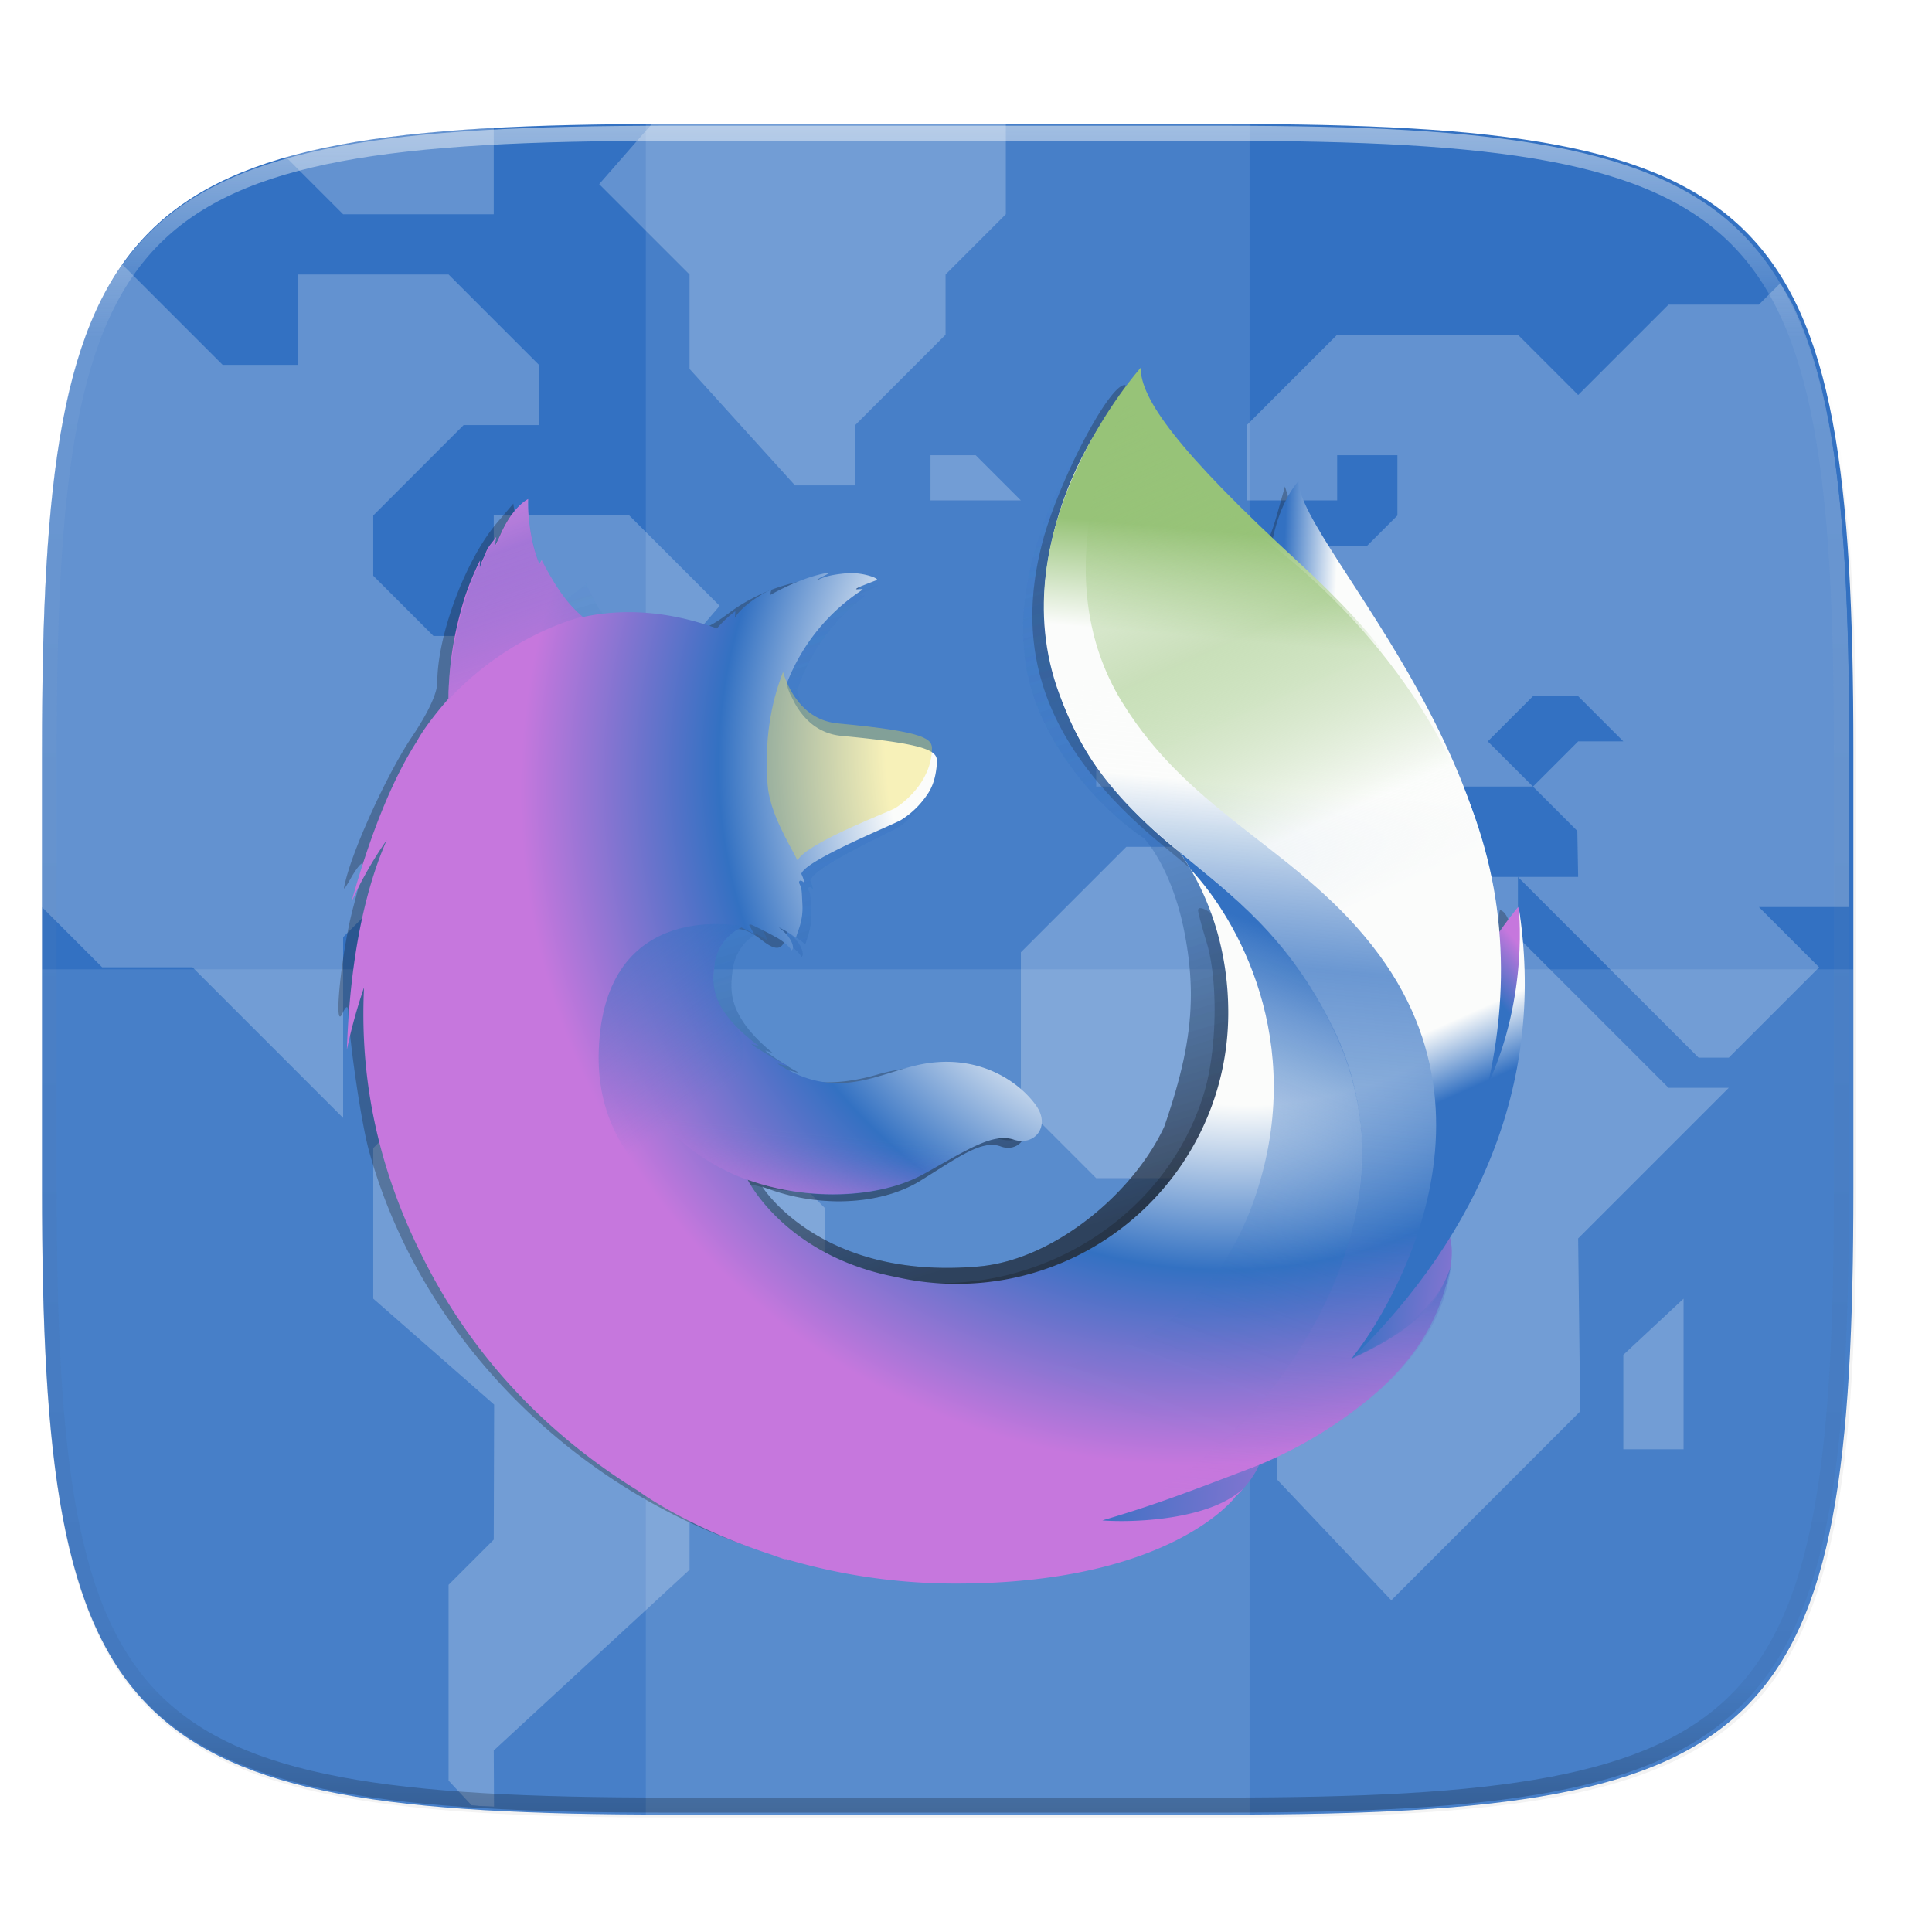 <svg width="256" height="256" viewBox="0 0 67.73 67.73" xmlns="http://www.w3.org/2000/svg" xmlns:xlink="http://www.w3.org/1999/xlink">
    <defs>
        <linearGradient id="f" x1="296" x2="296" y1="-212" y2="236" gradientUnits="userSpaceOnUse">
            <stop offset="0" stop-color="#FBFCFB"/>
            <stop offset=".125" stop-color="#FBFCFB" stop-opacity=".098"/>
            <stop offset=".925" stop-opacity=".098"/>
            <stop offset="1" stop-opacity=".498"/>
        </linearGradient>
        <clipPath id="e">
            <path d="M361.938-212C507.235-212 528-191.287 528-46.125v116.25C528 215.286 507.235 236 361.937 236H214.063C68.766 236 48 215.286 48 70.125v-116.25C48-191.287 68.765-212 214.063-212z" fill="#C677DD"/>
        </clipPath>
        <clipPath id="d">
            <path d="M329.938 16C475.235 16 496 36.713 496 181.875v116.25C496 443.286 475.235 464 329.937 464H182.063C36.766 464 16 443.286 16 298.125v-116.25C16 36.713 36.765 16 182.063 16z" fill="#3371C2"/>
        </clipPath>
        <filter id="c" x="-.02" y="-.03" width="1.046" height="1.05" color-interpolation-filters="sRGB">
            <feGaussianBlur stdDeviation="2.32"/>
        </filter>
        <filter id="b" x="-.01" y="-.01" width="1.023" height="1.025" color-interpolation-filters="sRGB">
            <feGaussianBlur stdDeviation="1.16"/>
        </filter>
        <linearGradient id="g" x1="-14694.371" x2="-14431.129" y1="-8233.56" y2="-8233.56" gradientTransform="matrix(.125 .006 -.008 .183 1919.98 2470.61)" gradientUnits="userSpaceOnUse">
            <stop stop-color="#3371C2" offset="0"/>
            <stop stop-color="#3371C2" offset=".098"/>
            <stop stop-color="#3371C2" offset=".306"/>
            <stop stop-color="#FBFCFB" offset=".521"/>
            <stop stop-color="#FBFCFB" offset=".747"/>
            <stop stop-color="#FBFCFB" offset=".999"/>
        </linearGradient>
        <linearGradient id="h" x1="575.987" x2="384.549" y1="731.188" y2="104.96" gradientTransform="translate(1)" gradientUnits="userSpaceOnUse" xlink:href="#a"/>
        <linearGradient id="a" x1="575.987" x2="384.549" y1="731.188" y2="104.96" gradientTransform="translate(1)" gradientUnits="userSpaceOnUse">
            <stop stop-color="#16181D" stop-opacity=".4" offset="0"/>
            <stop stop-color="#3371C2" stop-opacity=".173" offset=".485"/>
            <stop stop-color="#3371C2" stop-opacity="0" offset="1"/>
        </linearGradient>
        <linearGradient id="i" x1="576.987" x2="385.549" y1="731.188" y2="104.96" xlink:href="#a"/>
        <linearGradient id="j" x1="-8290.06" x2="-8405.305" y1="-6383.717" y2="-6392.613" gradientTransform="matrix(.199 .02 -.02 .199 1713.28 2393.484)" gradientUnits="userSpaceOnUse">
            <stop stop-color="#C677DD" offset="0"/>
            <stop stop-color="#3371C2" offset="1"/>
        </linearGradient>
        <linearGradient id="k" x1="-8375.033" x2="-8267.083" y1="-6548.775" y2="-6660.898" gradientTransform="matrix(.199 .02 -.02 .199 1713.28 2393.484)" gradientUnits="userSpaceOnUse">
            <stop stop-color="#3371C2" offset=".049"/>
            <stop stop-color="#3371C2" offset=".177"/>
            <stop stop-color="#3371C2" offset=".353"/>
            <stop stop-color="#3371C2" offset=".557"/>
            <stop stop-color="#C677DD" offset=".78"/>
            <stop stop-color="#C677DD" offset=".951"/>
        </linearGradient>
        <linearGradient id="l" x1="-8575.321" x2="-8344.433" y1="-6281.033" y2="-6280.491" gradientTransform="matrix(.199 .02 -.02 .199 1713.28 2393.484)" gradientUnits="userSpaceOnUse">
            <stop stop-color="#3371C2" offset="0"/>
            <stop stop-color="#C677DD" offset=".995"/>
        </linearGradient>
        <radialGradient id="m" cx="680.431" cy="386.174" r="793.95" fx="821.363" fy="257.029" gradientTransform="matrix(.163 0 0 .163 30.382 824.841)" gradientUnits="userSpaceOnUse">
            <stop stop-color="#FBFCFB" offset=".203"/>
            <stop stop-color="#FBFCFB" offset=".264"/>
            <stop stop-color="#FBFCFB" offset=".372"/>
            <stop stop-color="#3371C2" offset=".517"/>
            <stop stop-color="#C677DD" offset=".689"/>
            <stop stop-color="#C677DD" offset=".77"/>
            <stop stop-color="#C677DD" offset=".809"/>
            <stop stop-color="#C677DD" offset=".855"/>
            <stop stop-color="#C677DD" offset=".905"/>
            <stop stop-color="#C677DD" offset=".956"/>
            <stop stop-color="#C677DD" offset=".979"/>
        </radialGradient>
        <linearGradient id="n" x1="-7424.608" x2="-7496.699" y1="-8151.933" y2="-7341.604" gradientTransform="matrix(.2 0 0 .2 1652.102 2442.825)" gradientUnits="userSpaceOnUse">
            <stop stop-color="#97C378" offset="0"/>
            <stop stop-color="#97C378" offset=".096"/>
            <stop stop-color="#97C378" offset=".219"/>
            <stop stop-color="#FBFCFB" offset=".306"/>
            <stop stop-color="#FBFCFB" offset=".348"/>
            <stop stop-color="#FBFCFB" stop-opacity=".923" offset=".422"/>
            <stop stop-color="#3371C2" stop-opacity=".723" offset=".567"/>
            <stop stop-color="#3371C2" stop-opacity=".401" offset=".77"/>
            <stop stop-color="#C677DD" stop-opacity="0" offset="1"/>
        </linearGradient>
        <linearGradient id="o" x1="-8848.495" x2="-8712.027" y1="-6716.143" y2="-6716.143" gradientTransform="rotate(5.67 -90364.99 106952.151) scale(1.225)" gradientUnits="userSpaceOnUse">
            <stop stop-color="#3371C2" offset="0"/>
            <stop stop-color="#3371C2" stop-opacity=".508" offset=".464"/>
            <stop stop-color="#3371C2" stop-opacity=".143" offset=".833"/>
            <stop stop-color="#3371C2" stop-opacity="0" offset="1"/>
        </linearGradient>
        <radialGradient id="p" cx="-8836.504" cy="-6769.718" r="165.973" gradientTransform="rotate(5.67 -90364.99 106952.151) scale(1.225)" gradientUnits="userSpaceOnUse">
            <stop stop-color="#F0DD3F" stop-opacity="0" offset=".625"/>
            <stop stop-color="#F0DD3F" stop-opacity=".051" offset=".67"/>
            <stop stop-color="#F0DD3F" stop-opacity=".185" offset=".751"/>
            <stop stop-color="#F0DD3F" stop-opacity=".403" offset=".862"/>
            <stop stop-color="#F0DD3F" stop-opacity=".7" offset=".995"/>
        </radialGradient>
        <linearGradient id="q" x1="271.573" x2="153.751" y1="-1032.953" y2="-1284.791" gradientTransform="rotate(5.741 -10369.09 539.966) scale(.163)" gradientUnits="userSpaceOnUse">
            <stop stop-color="#C677DD" stop-opacity=".5" offset=".187"/>
            <stop stop-color="#3371C2" stop-opacity=".23" offset=".617"/>
            <stop stop-color="#FBFCFB" stop-opacity="0" offset=".944"/>
        </linearGradient>
        <linearGradient id="r" x1="23.351" x2="117.458" y1="718.695" y2="825.582" gradientTransform="rotate(5.741 -7785.818 1193.552) scale(.163)" gradientUnits="userSpaceOnUse">
            <stop stop-color="#3371C2" stop-opacity=".5" offset=".005"/>
            <stop stop-color="#3371C2" stop-opacity="0" offset="1"/>
        </linearGradient>
        <linearGradient id="s" x1="201.417" x2="201.465" y1="902.047" y2="848.624" gradientTransform="rotate(5.741 -7785.818 1193.552) scale(.163)" gradientUnits="userSpaceOnUse">
            <stop stop-color="#C677DD" stop-opacity=".9" offset=".005"/>
            <stop stop-color="#C677DD" stop-opacity=".603" offset=".184"/>
            <stop stop-color="#C677DD" stop-opacity=".341" offset=".382"/>
            <stop stop-color="#C677DD" stop-opacity=".152" offset=".575"/>
            <stop stop-color="#C677DD" stop-opacity=".039" offset=".759"/>
            <stop stop-color="#C677DD" stop-opacity="0" offset=".926"/>
        </linearGradient>
        <linearGradient id="t" x1="656.848" x2="962.504" y1="38.12" y2="721.615" gradientTransform="matrix(.163 0 0 .163 30.382 824.841)" gradientUnits="userSpaceOnUse">
            <stop stop-color="#97C378" stop-opacity="0" offset="0"/>
            <stop stop-color="#97C378" stop-opacity=".499" offset=".28"/>
            <stop stop-color="#FBFCFB" stop-opacity=".859" offset=".499"/>
            <stop stop-color="#FBFCFB" offset=".598"/>
            <stop stop-color="#FBFCFB" offset=".677"/>
            <stop stop-color="#FBFCFB" offset=".753"/>
            <stop stop-color="#3371C2" offset=".828"/>
            <stop stop-color="#3371C2" offset=".902"/>
            <stop stop-color="#3371C2" offset=".975"/>
            <stop stop-color="#3371C2" offset=".985"/>
        </linearGradient>
        <linearGradient id="u" x1="717.202" x2="572.416" y1="431.21" y2="819.96" gradientTransform="matrix(.163 0 0 .163 30.382 824.841)" gradientUnits="userSpaceOnUse">
            <stop stop-color="#3371C2" offset="0"/>
            <stop stop-color="#3371C2" stop-opacity=".923" offset=".036"/>
            <stop stop-color="#3371C2" stop-opacity=".709" offset=".145"/>
            <stop stop-color="#3371C2" stop-opacity=".52" offset=".258"/>
            <stop stop-color="#3371C2" stop-opacity=".36" offset=".372"/>
            <stop stop-color="#3371C2" stop-opacity=".23" offset=".489"/>
            <stop stop-color="#3371C2" stop-opacity=".129" offset=".607"/>
            <stop stop-color="#3371C2" stop-opacity=".057" offset=".73"/>
            <stop stop-color="#3371C2" stop-opacity=".014" offset=".857"/>
            <stop stop-color="#3371C2" stop-opacity="0" offset="1"/>
        </linearGradient>
    </defs>
    <path transform="matrix(.265 0 0 .265 0 3.404)" d="M162.537 3.568c72.648 0 83.031 10.357 83.031 82.938v58.125c0 72.58-10.383 82.937-83.031 82.937H88.599c-72.648 0-83.031-10.357-83.031-82.937V86.506c0-72.581 10.383-82.938 83.031-82.938z" filter="url(#b)" opacity=".1"/>
    <path transform="matrix(.265 0 0 .265 0 0)" d="M5.568 101.37v56.124c0 9.073.162 17.173.588 24.402.213 3.615.493 7.012.85 10.204.357 3.191.793 6.18 1.32 8.974s1.145 5.396 1.867 7.819c.723 2.422 1.548 4.664 2.49 6.74.943 2.075 2.004 3.982 3.192 5.736s2.505 3.355 3.965 4.813a32.687 32.687 0 0 0 4.818 3.959 38.848 38.848 0 0 0 5.744 3.187c2.078.941 4.323 1.765 6.748 2.486 2.425.722 5.03 1.34 7.827 1.866 2.797.526 5.787.961 8.982 1.318 3.195.357 6.597.635 10.215.848 7.236.425 15.345.586 24.426.586h73.937c9.081 0 17.19-.161 24.426-.586a195.72 195.72 0 0 0 10.213-.848c3.195-.357 6.185-.792 8.982-1.318 2.798-.527 5.403-1.144 7.828-1.866 2.425-.72 4.67-1.545 6.748-2.486 2.078-.941 3.988-2 5.745-3.187a32.67 32.67 0 0 0 4.816-3.96 32.682 32.682 0 0 0 3.967-4.812c1.188-1.754 2.246-3.66 3.19-5.736s1.77-4.318 2.491-6.74c.723-2.423 1.34-5.024 1.868-7.819a121.39 121.39 0 0 0 1.32-8.974c.357-3.192.637-6.589.85-10.204.425-7.229.587-15.33.587-24.402V101.37c0-72.58-10.382-82.937-83.03-82.937H88.6c-72.649 0-83.032 10.356-83.032 82.937z" filter="url(#c)" opacity=".2"/>
    <path d="M43.005 4.348c19.221 0 21.968 2.74 21.968 21.944V41.67c0 19.204-2.747 21.944-21.968 21.944H23.442c-19.222 0-21.969-2.74-21.969-21.944V26.292c0-19.204 2.747-21.944 21.969-21.944z" fill="#3371C2"/>
    <g transform="matrix(.132 0 0 .132 -.643 2.231)" clip-path="url(#d)" fill="#FBFCFB" opacity=".4">
        <g opacity=".6">
            <path d="M130.122 462.57c1.075.07 1.995.193 3.09.257.848.05 2.003.025 2.863.07L136.001 448l52-48v-16l24-24v-12l12-12v-32l-16-16h-32l-16-16h-40l-16 16v40l32.105 28.137-.105 35.863-12 12v52l6.12 6.57zM200 152l-12 12h12l4 4h4l4-4-12-12z"/>
            <path d="M37.298 53.296c-.209.298-.48.526-.684.828-2.377 3.508-4.497 7.326-6.383 11.477-1.885 4.15-3.536 8.636-4.98 13.48-1.445 4.845-2.68 10.048-3.735 15.637s-1.926 11.562-2.64 17.945-1.274 13.177-1.7 20.407c-.851 14.458-1.175 30.66-1.175 48.804V224l16 16h24l40 40v-48l24-24h16l24-24h24l-12-12 24-28-24-24h-36v32h-16l-16-16v-16l24-24h20V80l-24-24H84v24H64L37.298 53.296zM352 208h-48l-28 28v40l20 20h28l12 12v12l8 8v48l30.378 32.108 50.163-50.162L424 312l40-40h-16l-40-40v-16h-48z"/>
            <path d="M496 224v-42.126c0-18.145-.323-34.346-1.175-48.804-.426-7.23-.985-14.023-1.7-20.407s-1.586-12.356-2.64-17.945-2.29-10.792-3.734-15.637-3.1-9.33-4.985-13.48c-1.2-2.642-2.666-4.927-4.062-7.305L472 64h-24l-24 24-16-16h-48l-24 24v20h24v-12h16v16l-8 8-32 .543L324 140h-16v16l-12 12v24h24l16-16h16v8l16 16h8v-8l-16-16h16l16 16h20l-12-12 12-12h12l12 12h-12l-12 12 11.781 11.785.219 12.215h-16l48 48h8l24-24-16-16h24z"/>
            <path d="M312 132v-12l12-12v24zM436 368v-25.081L452 328v40zM272 16h-89.937c-1.542 0-2.634.096-4.148.1L164 32l24 24V81.08L216 112h16V96l24-24V56l16-16V16zM136 17.109c-.837.045-1.962.018-2.788.066-7.237.425-14.04.978-20.43 1.691-6.39.714-12.37 1.585-17.965 2.637-4.997.94-9.58 2.083-13.98 3.332L96 40h40V17.11zM252 104h12l12 12h-24zM144 236h-12l-12 12h24z"/>
        </g>
    </g>
    <path fill="#FBFCFB" opacity=".1" d="M22.64 4.348h21.167v59.266H22.64z"/>
    <path d="M1.473 33.981v7.69c0 19.203 2.747 21.943 21.969 21.943h19.563c19.221 0 21.968-2.74 21.968-21.944v-7.689z" fill="#FBFCFB" opacity=".1"/>
    <path transform="matrix(.132 0 0 .132 -4.877 32.393)" d="M361.938-212C507.235-212 528-191.287 528-46.125v116.25C528 215.286 507.235 236 361.937 236H214.063C68.766 236 48 215.286 48 70.125v-116.25C48-191.287 68.765-212 214.063-212z" clip-path="url(#e)" fill="none" opacity=".5" stroke-linecap="round" stroke-linejoin="round" stroke-width="8" stroke="url(#f)"/>
    <path d="M30.967 55.247c-8.418-.806-15.823-6.927-18.032-14.903-.262-.948-.666-3.653-.732-4.908-.01-.199-.073-.169-.2.096-.327.684-.03-2.207.386-3.747.214-.791.356-1.47.317-1.509-.04-.039-.213.176-.386.476-.295.513-.306.517-.19.065.316-1.227 1.491-3.766 2.303-4.973.578-.859.897-1.543.897-1.924 0-1.656.99-4.296 2.1-5.602l.565-.663.134.952c.087.624.382 1.316.857 2.01l.724 1.058 2.141.116c1.178.064 2.286.178 2.463.254.216.093.62-.087 1.23-.547 1.145-.865 2.758-1.349 3.92-1.177l.86.128-.94.734c-.977.763-2.18 2.402-2.18 2.97 0 .487.575 1.261 1.149 1.548.279.14 1.053.312 1.721.385.668.072 1.485.224 1.816.338.52.18.585.275.48.712-.227.947-.815 1.467-2.747 2.43l-1.932.962-.037 1.23c-.045 1.505-.24 1.752-.948 1.2-.674-.523-1.086-.517-1.582.024-1.15 1.257-.44 2.87 1.962 4.456.894.59 2.228.666 3.738.213a8.386 8.386 0 0 1 1.987-.288c1.61-.003 3.154.944 3.154 1.935 0 .577-.326.788-.964.623-.273-.07-1.062.213-2.285.821-1.716.853-2.006.936-3.547 1.009-.924.043-2.023-.015-2.443-.13-.42-.115-.797-.177-.836-.138-.21.208 2.128 2.163 3.152 2.635 5.16 2.383 11.474-.373 13.15-5.738.475-1.518.522-4 .102-5.367-.16-.52-.29-1.013-.292-1.096-.007-.512 2.332 1.524 3.247 2.826.814 1.158.696.647-.184-.796-.725-1.19-1.692-2.158-4.32-4.325-3.925-3.236-5.245-6.533-4.22-10.538.546-2.14 2.341-5.59 2.905-5.587.075 0 .304.404.51.897.263.632.951 1.455 2.335 2.79 1.08 1.041 2.016 1.893 2.08 1.893s.248-.454.405-1.01l.286-1.01.306.98c.445 1.418.953 2.32 2.102 3.735 1.55 1.907 2.88 3.923 3.525 5.345.675 1.488 1.339 3.735 1.339 4.535 0 .28.104.815.2.762.039-.022 0-.36.07-.51.615.164.681 2.775.123 5.448-.254 1.22-.681 2.426-1.294 3.657-.69 1.389-.925 2.087-.958 2.863-.063 1.455-1.162 3.589-2.43 4.716-.535.475-1.65 1.259-2.479 1.74-.828.482-2.033 1.383-2.676 2.002-1.813 1.744-3.873 2.545-7.518 2.925-2.015.21-2.114.21-4.39-.008z" fill="#16181D" opacity=".3"/>
    <path d="M162.219 840.133c-3.914 4.557-5.737 14.815-1.769 25.213 3.97 10.398 10.053 8.14 13.844 18.743 5.006 13.99 2.676 32.785 2.676 32.785s6.017 17.425 10.21-1.084c9.28-34.766-24.961-67.096-24.961-75.657z" fill="url(#g)" transform="matrix(.265 0 0 .265 2.536 -205.775)"/>
    <path d="M846.993 805.636a246.888 246.888 0 0 1-30.123 18.183 704 704 0 0 0 38.3-62.961c9.46-10.47 18.126-20.648 25.188-31.653 3.437-5.407 7.313-12.079 11.416-19.819 24.921-44.9 52.4-117.563 53.179-192.2v-.18c.018-1.837.029-3.675.014-5.515a257.6 257.6 0 0 0-5.712-55.748c.2 1.431.376 2.861.556 4.291-.221-1.1-.407-2.212-.644-3.314.366 2.034.66 4 .976 5.983 5.094 43.217 1.466 85.372-16.682 116.45-.286.454-.58.879-.869 1.323 9.41-47.234 12.558-99.387 2.088-151.6 0 0-4.187-25.383-35.376-102.441-17.952-44.353-49.833-80.716-78-107.207-24.69-30.546-47.114-51.045-59.475-64.06-25.829-27.197-36.65-47.577-41.094-60.875-3.853-1.932-53.135-49.807-57.05-51.631-21.511 33.353-89.162 137.675-56.985 235.147 14.584 44.172 51.467 90.017 90.067 115.736 1.695 1.936 22.969 25.042 33.086 77.157 10.453 53.848 4.958 95.862-16.543 157.989-25.286 54.505-90.067 108.388-150.724 113.9-129.672 11.782-177.145-65.107-177.145-65.107 46.336 18.525 97.568 14.65 128.724-4.556 31.4-19.425 50.394-33.827 65.81-28.148 15.2 5.653 27.3-10.756 16.442-27.767a78.5 78.5 0 0 0-79.4-34.573c-31.433 5.109-60.226 30.009-101.412 5.894a85.528 85.528 0 0 1-7.729-5.062c-2.715-1.785 8.826 2.717 6.133.688-8.015-4.354-22.2-13.842-25.88-17.217-.613-.562 6.219 2.179 5.606 1.616-38.51-31.712-33.7-53.134-32.49-66.57.969-10.749 7.964-24.523 19.751-30.11 5.693 3.107 9.24 5.479 9.24 5.479s-2.428-4.961-3.741-7.576c.46-.2.9-.147 1.358-.342 4.664 2.251 14.977 8.1 20.407 11.667 7.072 4.988 9.326 9.436 9.326 9.436s1.862-1.025.485-5.375c-.5-1.784-2.647-7.453-9.652-13.174l.438.049a81.2 81.2 0 0 1 11.867 8.241c1.975-7.181 5.527-14.679 4.746-28.092-.477-9.431-.257-11.873-1.919-15.515-1.488-3.128.834-4.348 3.418-1.1a32.826 32.826 0 0 0-2.208-7.4l.022-.244c3.225-11.236 68.248-40.461 72.981-43.877a67.355 67.355 0 0 0 19.132-20.8c3.617-5.763 6.337-13.848 7-26.112.355-8.844-3.759-14.734-69.507-21.618-17.981-1.771-28.531-14.8-34.526-26.823-1.094-2.59-2.209-4.937-3.325-7.282a58 58 0 0 1-2.558-8.431c10.749-30.873 28.81-56.977 55.367-76.7 1.447-1.318-5.782.338-4.336-.98 1.687-1.538 12.706-5.977 14.787-6.977 2.542-1.2-10.882-6.9-22.732-5.512-12.069 1.36-14.632 2.8-21.073 5.531 2.673-2.661 11.173-6.149 9.18-6.126-13.011 1.995-29.179 9.558-43 18.124a10.731 10.731 0 0 1 .827-4.35c-6.441 2.732-22.26 13.788-26.865 23.142a44.329 44.329 0 0 0 .266-5.4 84.483 84.483 0 0 0-13.193 13.819l-.241.219c-37.358-15.05-70.233-16.024-98.053-9.276-6.086-6.112-9.059-1.644-22.907-32.069-.941-1.832.722 1.809 0 0-2.278-5.9 1.389 7.872 0 0-23.284 18.372-53.92 39.193-68.626 53.89-.182.586 17.156-4.9 0 0-6.008 1.716-5.6 5.281-6.513 37.5-.22 2.443-.025 5.179-.223 7.378-11.748 14.968-19.749 27.643-22.775 34.211-15.193 26.18-31.926 66.992-48.146 131.551a334.364 334.364 0 0 1 25.784-50.407c-13.488 34.267-26.527 88.078-29.134 170.945a483.614 483.614 0 0 1 12.533-50.66 473.038 473.038 0 0 0 34.74 201.061c9.329 22.821 24.76 57.455 51.029 95.4 82.533 86.839 198.945 140.9 327.852 140.9 134.581.008 255.425-58.871 338.465-152.368z" fill="url(#h)" transform="matrix(.043 0 0 .043 10.574 12.464)"/>
    <path d="M846.993 805.636a246.888 246.888 0 0 1-30.123 18.183 704 704 0 0 0 38.3-62.961c9.46-10.47 18.126-20.648 25.188-31.653 3.437-5.407 7.313-12.079 11.416-19.819 24.921-44.9 52.4-117.563 53.179-192.2v-.18c.018-1.837.029-3.675.014-5.515a257.6 257.6 0 0 0-5.712-55.748c.2 1.431.376 2.861.556 4.291-.221-1.1-.407-2.212-.644-3.314.366 2.034.66 4 .976 5.983 5.094 43.217 1.466 85.372-16.682 116.45-.286.454-.58.879-.869 1.323 9.41-47.234 12.558-99.387 2.088-151.6 0 0-4.187-25.383-35.376-102.441-17.952-44.353-49.833-80.716-78-107.207-24.69-30.546-47.114-51.045-59.475-64.06-25.829-27.197-36.65-47.577-41.094-60.875-3.853-1.932-53.135-49.807-57.05-51.631-21.511 33.353-89.162 137.675-56.985 235.147 14.584 44.172 51.467 90.017 90.067 115.736 1.695 1.936 22.969 25.042 33.086 77.157 10.453 53.848 4.958 95.862-16.543 157.989-25.286 54.505-90.067 108.388-150.724 113.9-129.672 11.782-177.145-65.107-177.145-65.107 46.336 18.525 97.568 14.65 128.724-4.556 31.4-19.425 50.394-33.827 65.81-28.148 15.2 5.653 27.3-10.756 16.442-27.767a78.5 78.5 0 0 0-79.4-34.573c-31.433 5.109-60.226 30.009-101.412 5.894a85.528 85.528 0 0 1-7.729-5.062c-2.715-1.785 8.826 2.717 6.133.688-8.015-4.354-22.2-13.842-25.88-17.217-.613-.562 6.219 2.179 5.606 1.616-38.51-31.712-33.7-53.134-32.49-66.57.969-10.749 7.964-24.523 19.751-30.11 5.693 3.107 9.24 5.479 9.24 5.479s-2.428-4.961-3.741-7.576c.46-.2.9-.147 1.358-.342 4.664 2.251 14.977 8.1 20.407 11.667 7.072 4.988 9.326 9.436 9.326 9.436s1.862-1.025.485-5.375c-.5-1.784-2.647-7.453-9.652-13.174l.438.049a81.2 81.2 0 0 1 11.867 8.241c1.975-7.181 5.527-14.679 4.746-28.092-.477-9.431-.257-11.873-1.919-15.515-1.488-3.128.834-4.348 3.418-1.1a32.826 32.826 0 0 0-2.208-7.4l.022-.244c3.225-11.236 68.248-40.461 72.981-43.877a67.355 67.355 0 0 0 19.132-20.8c3.617-5.763 6.337-13.848 7-26.112.355-8.844-3.759-14.734-69.507-21.618-17.981-1.771-28.531-14.8-34.526-26.823-1.094-2.59-2.209-4.937-3.325-7.282a58 58 0 0 1-2.558-8.431c10.749-30.873 28.81-56.977 55.367-76.7 1.447-1.318-5.782.338-4.336-.98 1.687-1.538 12.706-5.977 14.787-6.977 2.542-1.2-10.882-6.9-22.732-5.512-12.069 1.36-14.632 2.8-21.073 5.531 2.673-2.661 11.173-6.149 9.18-6.126-13.011 1.995-29.179 9.558-43 18.124a10.731 10.731 0 0 1 .827-4.35c-6.441 2.732-22.26 13.788-26.865 23.142a44.329 44.329 0 0 0 .266-5.4 84.483 84.483 0 0 0-13.193 13.819l-.241.219c-37.358-15.05-70.233-16.024-98.053-9.276-6.086-6.112-9.059-1.644-22.907-32.069-.941-1.832.722 1.809 0 0-2.278-5.9 1.389 7.872 0 0-23.284 18.372-53.92 39.193-68.626 53.89-.182.586 17.156-4.9 0 0-6.008 1.716-5.6 5.281-6.513 37.5-.22 2.443-.025 5.179-.223 7.378-11.748 14.968-19.749 27.643-22.775 34.211-15.193 26.18-31.926 66.992-48.146 131.551a334.364 334.364 0 0 1 25.784-50.407c-13.488 34.267-26.527 88.078-29.134 170.945a483.614 483.614 0 0 1 12.533-50.66 473.038 473.038 0 0 0 34.74 201.061c9.329 22.821 24.76 57.455 51.029 95.4 82.533 86.839 198.945 140.9 327.852 140.9 134.581.008 255.425-58.871 338.465-152.368z" fill="url(#i)" transform="matrix(.043 0 0 .043 10.574 12.464)"/>
    <path d="M152.545 966.83c26.621-3.084 38.405-30.517 23.272-31.056-13.67-.437-35.881 32.51-23.272 31.055z" fill="url(#j)" transform="matrix(.265 0 0 .265 2.536 -205.775)"/>
    <path d="M177.734 930.17c18.315-10.659 13.54-33.683 13.54-33.683s-7.069 8.212-11.87 21.3c-4.745 12.962-12.682 18.821-1.67 12.383z" fill="url(#k)" transform="matrix(.265 0 0 .265 2.536 -205.775)"/>
    <path d="M119.59 980.453c25.535 8.148 47.482-11.968 33.954-18.685-12.3-6.059-46.073 14.832-33.954 18.685z" fill="url(#l)" transform="matrix(.265 0 0 .265 2.536 -205.775)"/>
    <path d="M140.693 828.669l.086-.094a.292.292 0 0 0-.086.094zm38.944 111.277c.621-.876 1.461-3.683 2.204-4.938 4.507-7.277 4.539-13.08 4.539-13.212 2.723-13.602 2.476-19.156.8-29.428-1.348-8.27-7.243-20.119-12.35-25.824-5.264-5.879-1.556-3.963-6.652-8.257-4.466-4.952-8.797-9.855-11.156-11.827-17.043-14.249-16.658-17.275-16.33-17.791-.055.06-.136.15-.24.268-.202-.804-.345-1.48-.345-1.48s-9.316 9.316-11.278 24.843c-1.28 10.137 2.515 20.705 8.01 27.46a62.333 62.333 0 0 0 9.643 9.48v-.005c4.151 5.962 6.436 13.32 6.436 21.234 0 19.817-16.073 35.881-35.901 35.881a36.033 36.033 0 0 1-8.032-.9c-9.355-1.784-14.757-6.503-17.451-9.707-1.544-1.836-2.2-3.174-2.2-3.174 8.381 3.002 17.65 2.374 23.285-.739 5.68-3.149 9.116-5.483 11.905-4.562 2.75.916 4.938-1.744 2.975-4.501-1.924-2.753-6.93-6.697-14.363-5.604-5.687.828-10.895 4.864-18.346.955a15.742 15.742 0 0 1-1.398-.82c-.491-.29 1.597.44 1.11.111-1.45-.706-4.017-2.244-4.682-2.79-.111-.091 1.125.353 1.013.261-6.966-5.14-6.096-8.613-5.877-10.79.175-1.743 1.44-3.975 3.573-4.881 1.03.504 1.67.888 1.67.888s-.438-.804-.676-1.228c.083-.032.163-.024.245-.055.844.364 2.71 1.312 3.692 1.89 1.28.81 1.687 1.53 1.687 1.53s.337-.166.088-.87c-.091-.29-.48-1.209-1.746-2.136l.079.008a14.85 14.85 0 0 1 2.147 1.336c.357-1.164 1-2.38.858-4.554-.086-1.529-.046-1.925-.347-2.515-.27-.506.151-.705.618-.178a4.91 4.91 0 0 0-.4-1.2l.005-.04c.583-1.82 12.346-6.558 13.202-7.111a11.492 11.492 0 0 0 3.461-3.372c.654-.935 1.146-2.245 1.266-4.233.04-.896-.235-1.604-3.35-2.282-1.87-.407-4.762-.803-9.224-1.222-3.253-.287-5.161-2.399-6.246-4.348-.198-.42-.4-.8-.601-1.18a8.68 8.68 0 0 1-.463-1.367 25.902 25.902 0 0 1 10.016-12.432c.261-.214-1.046.055-.785-.159.306-.249 2.299-.969 2.676-1.13.46-.194-1.969-1.119-4.113-.894-2.183.22-2.647.454-3.812.897.484-.432 2.021-.997 1.661-.993-2.354.323-5.28 1.549-7.78 2.937a1.582 1.582 0 0 1 .151-.704c-1.165.442-4.027 2.235-4.86 3.75a6.454 6.454 0 0 0 .05-.875 14.494 14.494 0 0 0-2.386 2.24l-.044.035c-6.758-2.44-12.705-2.597-17.738-1.504-1.1-.99-2.87-2.488-5.376-7.42-.17-.297-.261.614-.392.32-.973-2.257-1.561-5.956-1.465-8.506 0 0-2.013.917-3.68 4.75-.309.688-.507 1.068-.706 1.448-.09.111.207-1.258.16-1.184-.29.49-1.04 1.176-1.369 2.063-.226.657-.543 1.025-.746 1.845l-.047.075c-.016-.242.06-.994.004-.84a38.59 38.59 0 0 0-2.011 4.878c-.898 2.95-1.942 6.964-2.108 12.187-.04.396-.004.84-.04 1.196-2.125 2.426-3.573 4.48-4.12 5.546-2.748 4.244-5.776 10.86-8.71 21.324a52.163 52.163 0 0 1 4.664-8.17c-2.44 5.554-4.799 14.276-5.27 27.708a71.675 71.675 0 0 1 2.267-8.211c-.421 8.957.622 20.061 6.285 32.59 3.362 7.37 11.101 22.335 30.012 34.013l-.002.001s6.434 4.79 17.492 8.379c.817.296 1.645.588 2.49.871a16.42 16.42 0 0 1-.77-.335A79.253 79.253 0 0 0 116.777 986c28.633.025 37.077-11.474 37.077-11.474l-.084.062q.607-.57 1.168-1.186c-4.518 4.266-14.827 4.549-18.682 4.241 6.574-1.93 10.9-3.564 19.315-6.786q1.477-.549 3.02-1.25c.112-.049.224-.102.336-.153.204-.095.406-.185.612-.285a57.077 57.077 0 0 0 11.484-7.19c8.45-6.75 10.29-13.33 11.25-17.668-.134.416-.551 1.385-.845 2.013-2.176 4.655-7.002 7.512-12.243 9.962a112.614 112.614 0 0 0 6.927-10.206c1.713-1.695 2.246-4.35 3.524-6.134z" fill="url(#m)" transform="matrix(.265 0 0 .265 2.536 -205.775)"/>
    <path d="M169.351 956.086c3.446-3.798 6.54-8.143 8.884-13.07 6.03-12.68 15.356-33.765 8.011-55.786-5.804-17.404-13.774-26.92-23.893-36.217-16.433-15.097-21.023-21.837-21.023-25.845 0 0-18.974 21.151-10.745 43.212 8.229 22.061 25.083 21.252 36.233 44.274 13.12 27.09-10.616 56.653-30.245 64.928 1.201-.267 43.635-9.87 45.865-34.142-.05.447-1.006 7.16-13.087 12.646z" fill="url(#n)" transform="matrix(.265 0 0 .265 2.536 -205.775)"/>
    <path d="M513.91 321.373c.393-8.77-4.156-14.66-76.682-21.463-29.839-2.755-41.265-30.334-44.748-41.941-10.61 27.565-14.991 56.49-12.636 91.477 1.61 22.92 17.009 47.521 24.37 61.965 0 0 1.636-2.126 2.391-2.912 13.861-14.431 71.936-36.419 77.392-39.541 6.014-3.799 28.903-20.523 29.913-47.585z" fill="url(#o)" transform="matrix(.043 0 0 .043 10.574 12.464)"/>
    <path d="M513.91 321.373c.393-8.77-4.156-14.66-76.682-21.463-29.839-2.755-41.265-30.334-44.748-41.941-10.61 27.565-14.991 56.49-12.636 91.477 1.61 22.92 17.009 47.521 24.37 61.965 0 0 1.636-2.126 2.391-2.912 13.861-14.431 71.936-36.419 77.392-39.541 6.014-3.799 28.903-20.523 29.913-47.585z" fill="url(#p)" opacity=".5" transform="matrix(.043 0 0 .043 10.574 12.464)"/>
    <path d="M62.194 850.743c-.17-.297-.261.613-.392.32-.974-2.258-1.566-5.917-1.426-8.503 0 0-2.013.918-3.68 4.75-.309.689-.507 1.069-.705 1.45-.091.11.206-1.26.159-1.185-.29.49-1.039 1.176-1.364 2.023-.27.693-.548 1.065-.754 1.924-.064.233.064-1.034.008-.88-3.875 7.49-4.615 18.816-4.207 18.337 8.251-8.81 17.706-10.9 17.706-10.9-1.006-.74-3.192-2.88-5.345-7.336z" fill="url(#q)" transform="matrix(.265 0 0 .265 2.536 -205.775)"/>
    <path d="M93.5 942.866c-11.397-4.865-24.353-11.728-23.864-27.318.666-20.531 19.146-16.473 19.146-16.473-.698.17-2.562 1.497-3.223 2.912-.699 1.77-1.973 5.766 1.888 9.954 6.062 6.57-12.455 15.586 16.126 32.619.72.392-6.7-.234-10.075-1.693z" fill="url(#r)" transform="matrix(.265 0 0 .265 2.536 -205.775)"/>
    <path d="M89.45 932.635c8.082 2.812 17.496 2.319 23.132-.794 3.773-2.1 8.614-5.465 11.592-4.635-2.579-1.019-4.532-1.495-6.881-1.612-.4 0-.88-.009-1.316-.052a22.266 22.266 0 0 0-2.575.141c-1.455.134-3.067 1.052-4.533.904-.08-.008 1.422-.616 1.3-.589-.777.162-1.62.197-2.513.308-.566.063-1.054.134-1.616.157-16.832 1.427-31.058-9.123-31.058-9.123-1.21 4.078 5.42 12.145 14.469 15.295z" fill="url(#s)" opacity=".5" transform="matrix(.265 0 0 .265 2.536 -205.775)"/>
    <path d="M169.321 956.195c17.026-16.716 25.638-37.035 21.998-59.825 0 0 1.454 11.687-4.062 23.64 2.65-11.67 2.959-26.171-4.082-41.188-9.397-20.043-24.852-30.59-30.752-34.99-8.94-6.667-12.646-13.455-12.712-14.856-2.67 5.472-10.75 24.223-.868 40.372 9.257 15.13 23.841 19.62 34.05 33.498 18.809 25.566-3.572 53.349-3.572 53.349z" fill="url(#t)" transform="matrix(.265 0 0 .265 2.536 -205.775)"/>
    <path d="M166.882 912.702c-5.95-12.29-13.376-17.652-20.4-23.463.817 1.144 1.018 1.549 1.47 2.289 6.183 6.59 15.3 22.663 8.681 42.84-12.459 37.981-62.297 20.096-67.521 15.072 2.113 21.982 38.906 32.5 62.861 18.246 13.632-12.904 24.66-34.84 14.91-54.984z" fill="url(#u)" transform="matrix(.265 0 0 .265 2.536 -205.775)"/>
</svg>
